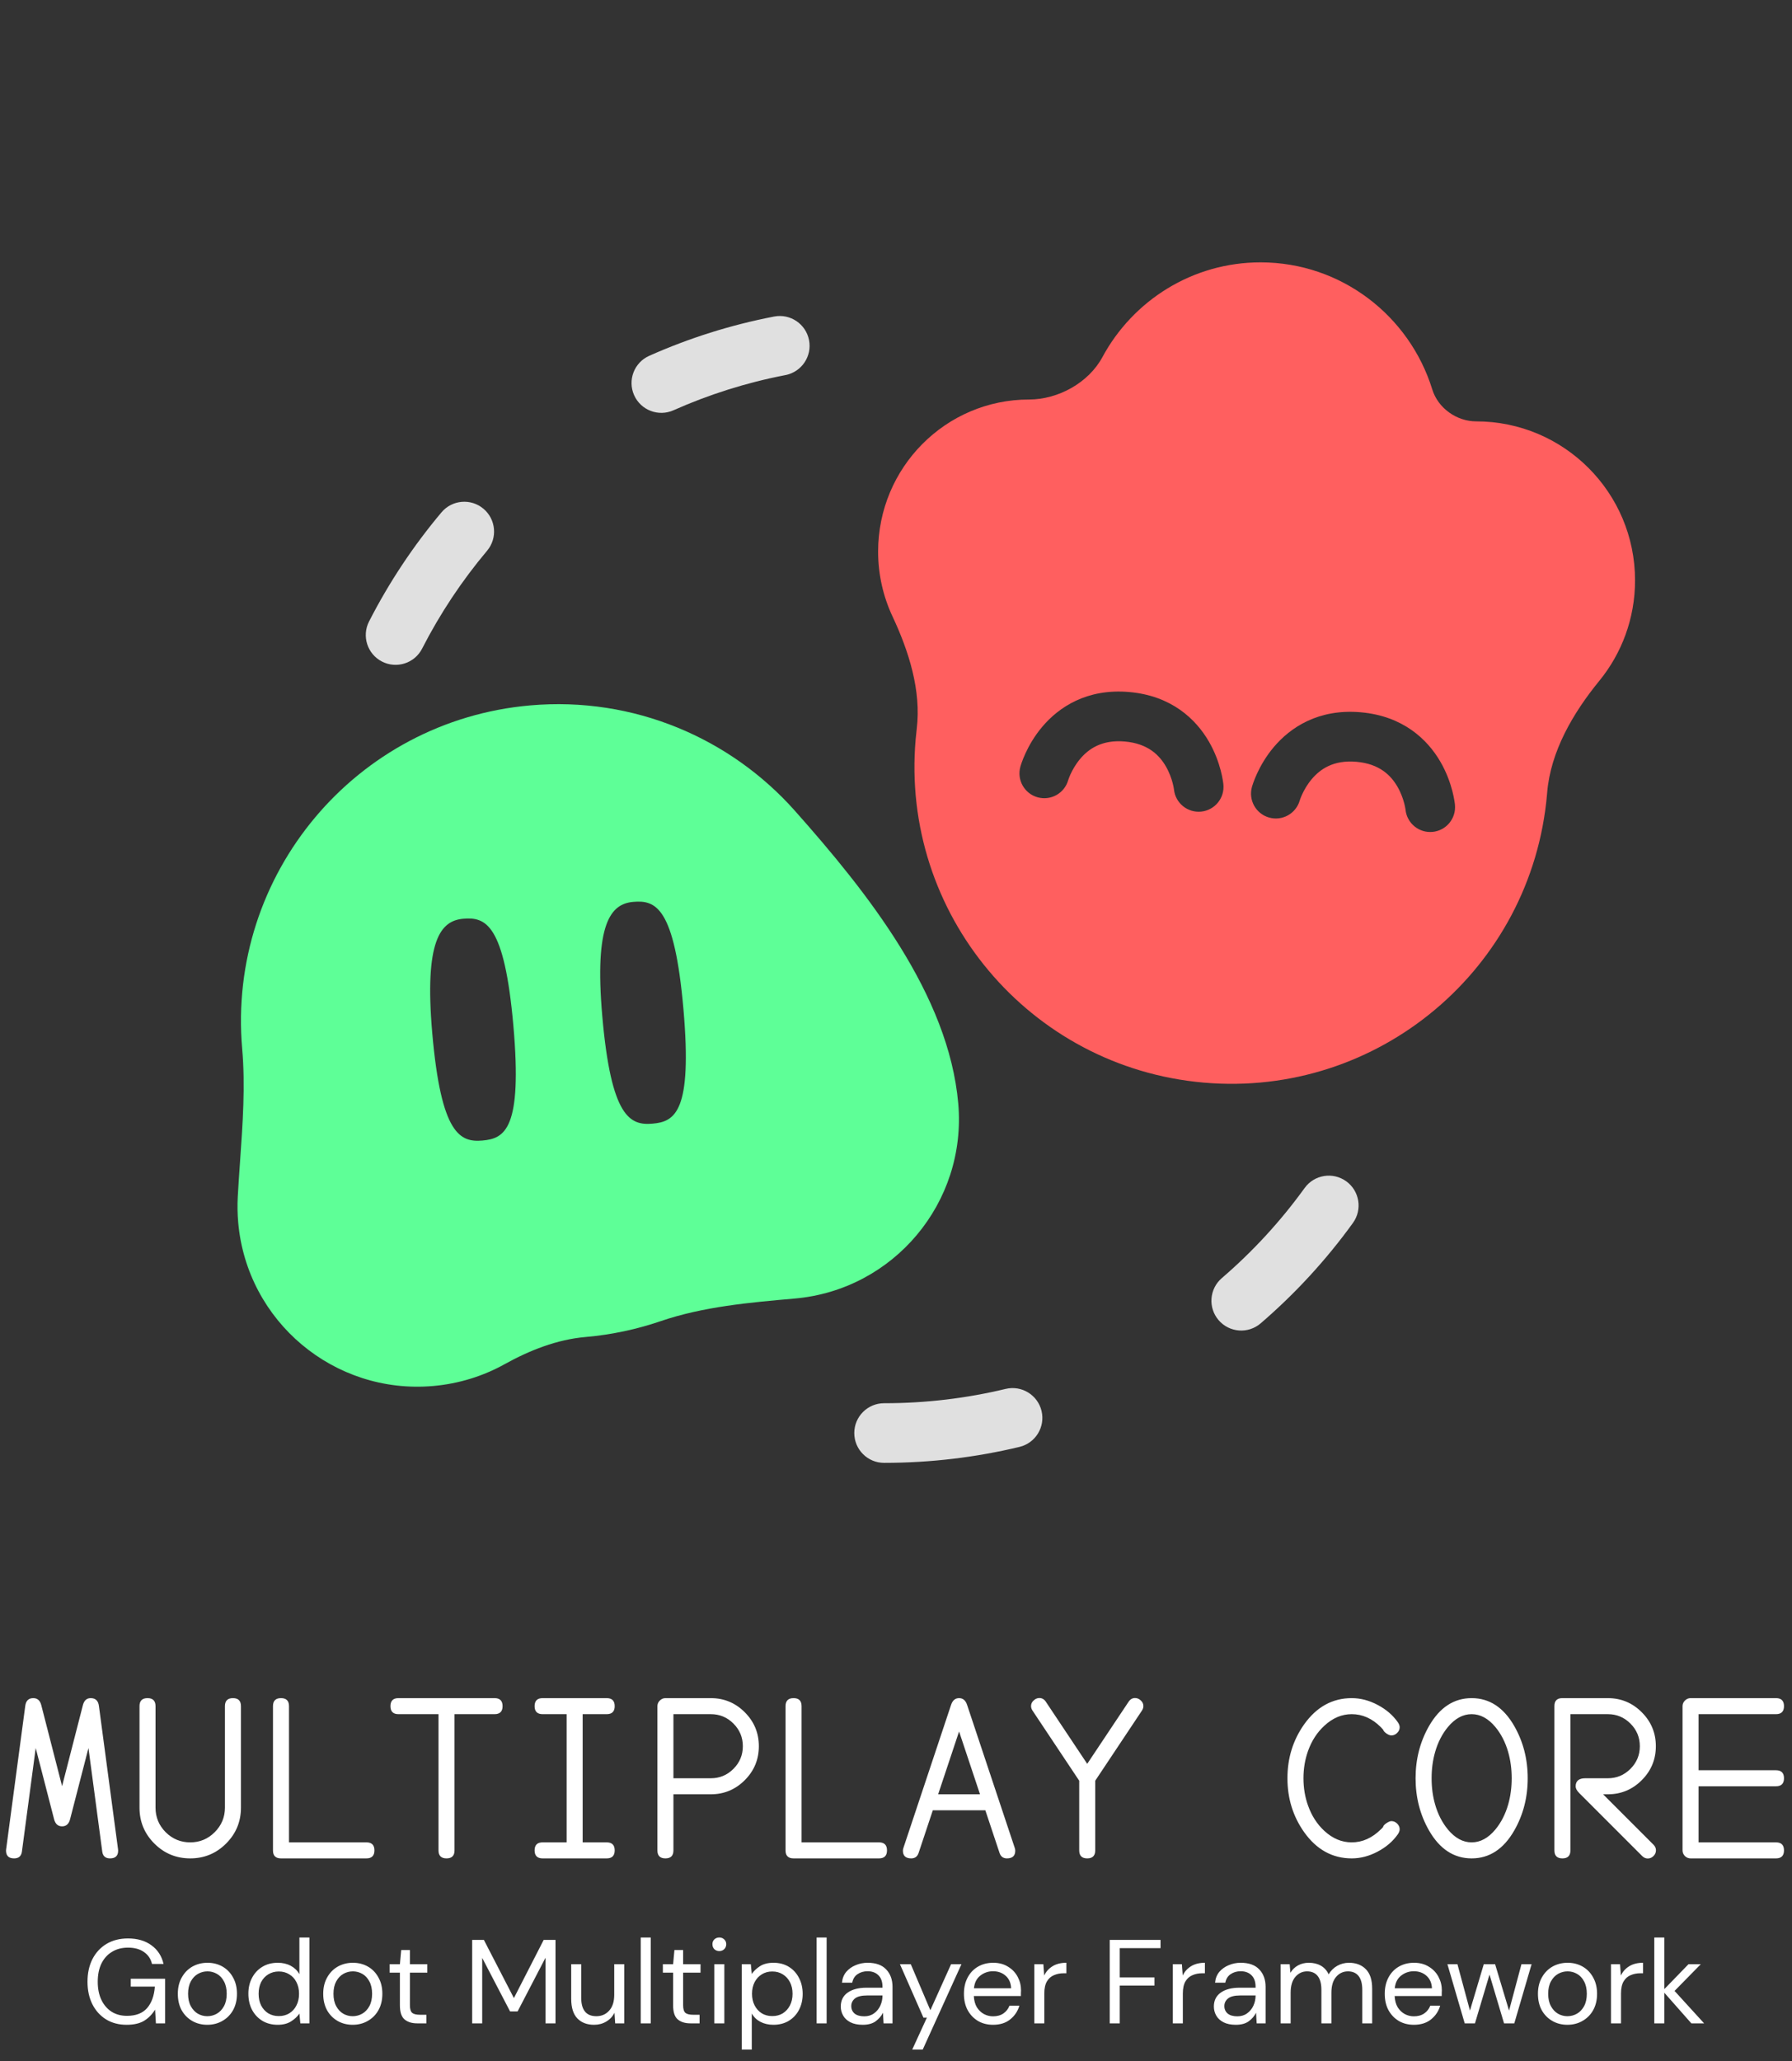 <svg width="902" height="1037" viewBox="0 0 902 1037" fill="none" xmlns="http://www.w3.org/2000/svg">
<rect x="0" y="0" width="902" height="1037" fill="#333333" stroke="none"/>
<path d="M59.469 931.076C59.469 933.692 58.107 935 55.384 935C53.055 935 51.747 933.835 51.46 931.506L44.526 879.476L35.281 915.274C34.672 917.675 33.328 918.875 31.25 918.875C29.172 918.875 27.828 917.675 27.219 915.274L17.974 879.476L11.04 931.506C10.753 933.835 9.445 935 7.116 935C4.393 935 3.031 933.692 3.031 931.076C3.031 930.861 3.049 930.646 3.085 930.431L12.706 858.352C13.029 855.701 14.373 854.375 16.738 854.375C18.816 854.375 20.16 855.54 20.769 857.869L31.25 898.665L41.731 857.869C42.34 855.54 43.648 854.375 45.655 854.375C48.092 854.375 49.471 855.701 49.794 858.352L59.415 930.431C59.451 930.646 59.469 930.861 59.469 931.076ZM121.281 909.469C121.281 916.528 118.791 922.548 113.81 927.529C108.829 932.51 102.809 935 95.75 935C88.691 935 82.671 932.51 77.69 927.529C72.709 922.548 70.219 916.528 70.219 909.469V858.406C70.219 855.719 71.562 854.375 74.25 854.375C76.938 854.375 78.281 855.719 78.281 858.406V909.469C78.281 914.27 79.983 918.391 83.388 921.831C86.828 925.235 90.948 926.938 95.75 926.938C100.552 926.938 104.655 925.235 108.059 921.831C111.499 918.391 113.219 914.27 113.219 909.469V858.406C113.219 855.719 114.563 854.375 117.25 854.375C119.938 854.375 121.281 855.719 121.281 858.406V909.469ZM188.469 930.969C188.469 933.656 187.125 935 184.438 935H141.438C138.75 935 137.406 933.674 137.406 931.022V858.406C137.406 855.719 138.75 854.375 141.438 854.375C144.125 854.375 145.469 855.719 145.469 858.406V926.938H184.438C187.125 926.938 188.469 928.281 188.469 930.969ZM252.969 858.406C252.969 861.094 251.625 862.438 248.938 862.438H228.781V930.969C228.781 933.656 227.438 935 224.75 935C222.062 935 220.719 933.656 220.719 930.969V862.438H200.562C197.875 862.438 196.531 861.094 196.531 858.406C196.531 855.719 197.875 854.375 200.562 854.375H248.938C251.625 854.375 252.969 855.719 252.969 858.406ZM309.406 930.969C309.406 933.656 308.062 935 305.375 935H273.125C270.438 935 269.094 933.656 269.094 930.969C269.094 928.281 270.438 926.938 273.125 926.938H285.219V862.438H273.125C270.438 862.438 269.094 861.094 269.094 858.406C269.094 855.719 270.438 854.375 273.125 854.375H305.375C308.062 854.375 309.406 855.719 309.406 858.406C309.406 861.094 308.062 862.438 305.375 862.438H293.281V926.938H305.375C308.062 926.938 309.406 928.281 309.406 930.969ZM381.969 878.562C381.969 885.227 379.604 890.925 374.874 895.655C370.144 900.385 364.446 902.75 357.781 902.75H338.969V930.969C338.969 933.656 337.625 935 334.938 935C332.25 935 330.906 933.656 330.906 930.969V858.406C330.906 857.331 331.3 856.4 332.089 855.611C332.913 854.787 333.863 854.375 334.938 854.375H357.781C364.446 854.375 370.144 856.74 374.874 861.47C379.604 866.2 381.969 871.898 381.969 878.562ZM373.906 878.562C373.906 874.119 372.33 870.321 369.176 867.167C366.023 864.014 362.225 862.438 357.781 862.438H338.969V894.688H357.781C362.225 894.688 366.023 893.111 369.176 889.958C372.33 886.804 373.906 883.006 373.906 878.562ZM446.469 930.969C446.469 933.656 445.125 935 442.438 935H399.438C396.75 935 395.406 933.674 395.406 931.022V858.406C395.406 855.719 396.75 854.375 399.438 854.375C402.125 854.375 403.469 855.719 403.469 858.406V926.938H442.438C445.125 926.938 446.469 928.281 446.469 930.969ZM511.022 931.13C511.022 933.71 509.625 935 506.83 935C504.967 935 503.73 934.086 503.121 932.259L495.973 910.812H469.528L462.379 932.259C461.77 934.086 460.533 935 458.67 935C455.875 935 454.478 933.71 454.478 931.13C454.478 930.664 454.567 930.18 454.746 929.679L478.719 857.761C479.471 855.504 480.815 854.375 482.75 854.375C484.685 854.375 486.029 855.504 486.781 857.761L510.754 929.679C510.933 930.18 511.022 930.664 511.022 931.13ZM493.285 902.75L482.75 871.145L472.215 902.75H493.285ZM575.522 858.352C575.522 859.141 575.272 859.911 574.77 860.664L551.281 895.924V930.969C551.281 933.656 549.938 935 547.25 935C544.562 935 543.219 933.656 543.219 930.969V895.924L519.73 860.664C519.228 859.911 518.978 859.141 518.978 858.352C518.978 857.277 519.408 856.346 520.268 855.557C521.128 854.733 522.095 854.321 523.17 854.321C524.496 854.321 525.571 854.93 526.395 856.149L547.25 887.431L568.105 856.149C568.929 854.93 570.004 854.321 571.33 854.321C572.405 854.321 573.373 854.733 574.233 855.557C575.093 856.346 575.522 857.277 575.522 858.352ZM704.522 920.326C704.522 921.115 704.218 921.957 703.609 922.853C701.1 926.436 697.696 929.356 693.396 931.614C689.132 933.871 684.796 935 680.389 935C670.678 935 662.687 930.593 656.416 921.778C650.826 913.858 648.031 904.828 648.031 894.688C648.031 884.547 650.826 875.517 656.416 867.597C662.687 858.782 670.678 854.375 680.389 854.375C684.796 854.375 689.132 855.504 693.396 857.761C697.696 860.019 701.1 862.939 703.609 866.522C704.218 867.418 704.522 868.26 704.522 869.049C704.522 870.124 704.093 871.073 703.233 871.897C702.408 872.722 701.441 873.134 700.33 873.134C699.649 873.134 698.825 872.811 697.858 872.166C696.926 871.485 696.37 870.84 696.191 870.231C696.155 870.16 695.779 869.747 695.063 868.995C690.691 864.623 685.8 862.438 680.389 862.438C675.408 862.438 670.839 864.355 666.683 868.189C662.992 871.557 660.233 875.803 658.405 880.927C656.864 885.227 656.094 889.814 656.094 894.688C656.094 899.561 656.864 904.147 658.405 908.447C660.233 913.572 662.974 917.818 666.629 921.186C670.785 925.02 675.372 926.938 680.389 926.938C685.764 926.938 690.655 924.752 695.063 920.38C695.385 920.129 695.761 919.735 696.191 919.197C696.227 918.66 696.765 918.033 697.804 917.316C698.879 916.6 699.721 916.241 700.33 916.241C701.441 916.241 702.408 916.653 703.233 917.477C704.093 918.302 704.522 919.251 704.522 920.326ZM768.969 894.688C768.969 904.327 766.711 913.088 762.196 920.971C756.821 930.324 749.673 935 740.75 935C731.828 935 724.679 930.324 719.304 920.971C714.789 913.088 712.531 904.327 712.531 894.688C712.531 885.048 714.789 876.287 719.304 868.404C724.679 859.051 731.828 854.375 740.75 854.375C749.673 854.375 756.821 859.051 762.196 868.404C766.711 876.287 768.969 885.048 768.969 894.688ZM760.906 894.688C760.906 889.993 760.315 885.586 759.133 881.465C757.735 876.592 755.585 872.399 752.683 868.888C749.099 864.588 745.122 862.438 740.75 862.438C736.378 862.438 732.401 864.588 728.817 868.888C725.915 872.399 723.765 876.592 722.368 881.465C721.185 885.586 720.594 889.993 720.594 894.688C720.594 899.382 721.185 903.789 722.368 907.91C723.765 912.783 725.915 916.976 728.817 920.487C732.401 924.787 736.378 926.938 740.75 926.938C745.122 926.938 749.099 924.787 752.683 920.487C755.585 916.976 757.735 912.783 759.133 907.91C760.315 903.789 760.906 899.382 760.906 894.688ZM833.522 930.915C833.522 932.026 833.11 932.993 832.286 933.817C831.462 934.642 830.495 935.054 829.384 935.054C828.345 935.054 827.413 934.642 826.589 933.817L794.876 902.105C793.694 900.922 793.103 899.812 793.103 898.772C793.103 896.049 794.715 894.688 797.94 894.688H809.281C813.725 894.688 817.523 893.111 820.676 889.958C823.83 886.804 825.406 883.006 825.406 878.562C825.406 874.119 823.83 870.321 820.676 867.167C817.523 864.014 813.725 862.438 809.281 862.438H790.469V930.969C790.469 933.656 789.125 935 786.438 935C783.75 935 782.406 933.656 782.406 930.969V858.352C782.406 855.701 783.732 854.375 786.384 854.375H809.281C815.946 854.375 821.644 856.74 826.374 861.47C831.104 866.2 833.469 871.898 833.469 878.562C833.469 885.227 831.104 890.925 826.374 895.655C821.644 900.385 815.946 902.75 809.281 902.75H806.916L832.286 928.12C833.11 928.944 833.522 929.876 833.522 930.915ZM897.969 930.969C897.969 933.656 896.625 935 893.938 935H850.938C849.863 935 848.913 934.606 848.089 933.817C847.3 932.993 846.906 932.044 846.906 930.969V858.406C846.906 857.331 847.3 856.4 848.089 855.611C848.913 854.787 849.863 854.375 850.938 854.375H893.938C896.625 854.375 897.969 855.719 897.969 858.406C897.969 861.094 896.625 862.438 893.938 862.438H854.969V890.656H893.938C896.625 890.656 897.969 892 897.969 894.688C897.969 897.375 896.625 898.719 893.938 898.719H854.969V926.938H893.938C896.625 926.938 897.969 928.281 897.969 930.969Z" fill="white"/>
<path fill-rule="evenodd" clip-rule="evenodd" d="M332.511 664.716C353.965 657.383 377.421 655.309 400.007 653.333C449.834 648.974 486.693 605.047 482.334 555.22C477.54 500.428 436.638 449.023 400.098 407.914C367.731 371.502 319.155 350.327 266.893 354.9C179.139 362.577 114.224 439.94 121.902 527.694C123.523 546.229 122.179 565.275 120.851 584.083C120.426 590.116 120.002 596.124 119.678 602.084C119.447 606.331 119.513 610.646 119.894 615.006C124.253 664.834 168.18 701.693 218.007 697.333C231.071 696.19 243.244 692.327 254.016 686.351C266.608 679.365 280.351 673.941 294.696 672.686C307.872 671.533 320.533 668.809 332.511 664.716ZM344.01 507.76C348.529 559.415 339.747 564.347 328.468 565.334C317.19 566.321 307.625 562.3 303.166 511.334C299.068 464.5 307.428 454.747 318.707 453.76C329.986 452.773 339.49 456.106 344.01 507.76ZM258.424 516.252C262.943 567.906 254.161 572.839 242.883 573.826C231.604 574.812 222.039 570.791 217.58 519.825C213.483 472.992 221.843 463.238 233.121 462.252C244.4 461.265 253.905 464.597 258.424 516.252Z" fill="#5EFF97"/>
<path fill-rule="evenodd" clip-rule="evenodd" d="M720.93 195.934C723.836 205.327 733.168 212 743 212C787.183 212 823 247.818 823 292C823 311.202 816.235 328.824 804.958 342.613C791.805 358.694 780.458 378.084 778.763 398.79C778.738 399.092 778.712 399.395 778.686 399.697C771.008 487.452 693.646 552.367 605.891 544.689C518.137 537.012 453.222 459.649 460.9 371.895C461.053 370.139 461.235 368.392 461.444 366.654C463.758 347.412 457.467 327.669 449.236 310.122C444.595 300.227 442 289.169 442 277.501C442 235.251 476.026 201.001 518 201.001C532.627 201.001 547.943 192.574 554.883 179.699C570.196 151.291 600.108 132 634.5 132C675.109 132 709.47 158.893 720.93 195.934ZM654.218 402.74C652.331 409.335 645.474 413.184 638.853 411.344C632.202 409.496 628.308 402.605 630.157 395.954L630.16 395.941C630.157 395.954 630.159 395.948 630.16 395.941L630.172 395.901L630.19 395.836C630.204 395.788 630.22 395.733 630.238 395.671C630.275 395.546 630.322 395.39 630.38 395.206C630.495 394.838 630.654 394.355 630.86 393.774C631.272 392.616 631.879 391.051 632.72 389.222C634.387 385.6 637.061 380.744 641.11 375.932C649.477 365.989 663.631 356.506 684.93 358.369C706.23 360.233 718.522 372.03 725.036 383.275C728.187 388.716 729.978 393.963 730.99 397.82C731.501 399.767 731.827 401.414 732.031 402.626C732.133 403.233 732.206 403.736 732.255 404.119C732.28 404.31 732.3 404.472 732.314 404.601C732.322 404.666 732.328 404.723 732.333 404.772L732.34 404.839L732.344 404.881C732.345 404.888 732.34 404.839 732.34 404.839L732.345 404.894C733.011 411.765 727.98 417.875 721.109 418.541C714.269 419.203 708.184 414.222 707.471 407.399L707.465 407.35L707.458 407.298C707.444 407.193 707.418 407.016 707.378 406.777C707.282 406.206 707.106 405.299 706.808 404.164C706.203 401.856 705.151 398.824 703.403 395.806C700.117 390.133 694.377 384.291 682.752 383.274C671.126 382.257 664.459 387.013 660.238 392.029C657.992 394.698 656.43 397.502 655.433 399.669C654.943 400.735 654.612 401.598 654.418 402.143C654.322 402.414 654.261 402.603 654.233 402.693L654.218 402.74ZM522.299 401.147C528.919 402.987 535.777 399.138 537.663 392.543L537.678 392.495C537.706 392.405 537.767 392.217 537.863 391.946C538.057 391.401 538.388 390.538 538.878 389.472C539.875 387.305 541.437 384.501 543.683 381.832C547.905 376.816 554.572 372.06 566.197 373.077C577.822 374.094 583.562 379.935 586.848 385.609C588.596 388.627 589.648 391.659 590.253 393.967C590.551 395.102 590.727 396.009 590.823 396.579C590.871 396.863 590.898 397.059 590.91 397.153L590.917 397.202C591.629 404.025 597.714 409.006 604.554 408.343C611.425 407.678 616.456 401.568 615.791 394.697L615.788 394.671C615.785 394.642 615.79 394.69 615.789 394.684L615.788 394.671L615.785 394.642L615.778 394.575C615.773 394.526 615.767 394.469 615.76 394.404C615.745 394.274 615.726 394.113 615.701 393.922C615.651 393.539 615.579 393.036 615.476 392.429C615.272 391.216 614.946 389.57 614.435 387.623C613.423 383.766 611.633 378.519 608.481 373.078C601.967 361.832 589.676 350.035 568.376 348.172C547.076 346.308 532.923 355.792 524.555 365.735C520.506 370.546 517.832 375.402 516.166 379.025C515.324 380.854 514.717 382.419 514.306 383.577C514.099 384.158 513.941 384.641 513.825 385.009C513.8 385.088 513.778 385.162 513.757 385.23C513.729 385.321 513.704 385.402 513.683 385.474C513.673 385.51 513.663 385.545 513.653 385.576C513.647 385.598 513.641 385.619 513.635 385.638L513.617 385.703L513.609 385.731L513.606 385.744C513.604 385.75 513.66 385.554 513.653 385.576L513.602 385.756C511.754 392.408 515.647 399.298 522.299 401.147Z" fill="#FF5F5F"/>
<path fill-rule="evenodd" clip-rule="evenodd" d="M407.23 171.151C408.797 179.285 403.472 187.15 395.337 188.717C375.677 192.503 356.804 198.495 338.983 206.427C331.415 209.795 322.549 206.391 319.18 198.822C315.811 191.254 319.216 182.388 326.785 179.019C346.668 170.169 367.729 163.482 389.664 159.258C397.799 157.691 405.663 163.016 407.23 171.151ZM243.346 255.962C249.685 261.295 250.502 270.757 245.169 277.097C232.502 292.156 221.509 308.662 212.473 326.33C208.701 333.706 199.664 336.627 192.288 332.855C184.913 329.083 181.991 320.046 185.764 312.67C195.841 292.965 208.097 274.564 222.211 257.785C227.544 251.446 237.006 250.629 243.346 255.962ZM677.629 594.343C684.343 599.196 685.852 608.573 680.999 615.287C667.541 633.907 651.934 650.87 634.543 665.812C628.259 671.21 618.789 670.493 613.39 664.209C607.991 657.925 608.709 648.455 614.993 643.056C630.602 629.645 644.609 614.422 656.685 597.714C661.538 590.999 670.914 589.49 677.629 594.343ZM524.259 709.879C526.193 717.935 521.231 726.033 513.175 727.967C491.292 733.221 468.461 736 445.001 736C436.716 736 430.001 729.284 430.001 721C430.001 712.716 436.716 706 445.001 706C466.084 706 486.565 703.503 506.171 698.796C514.227 696.862 522.325 701.824 524.259 709.879Z" fill="#E0E0E0"/>
<path d="M63.721 1018.72C59.801 1018.72 56.361 1017.82 53.401 1016.02C50.441 1014.18 48.141 1011.64 46.501 1008.4C44.861 1005.12 44.041 1001.34 44.041 997.06C44.041 992.78 44.861 989 46.501 985.72C48.181 982.44 50.541 979.88 53.581 978.04C56.661 976.2 60.281 975.28 64.441 975.28C69.161 975.28 73.081 976.42 76.201 978.7C79.361 980.98 81.401 984.12 82.321 988.12H76.501C75.941 985.6 74.601 983.6 72.481 982.12C70.401 980.64 67.721 979.9 64.441 979.9C61.361 979.9 58.681 980.6 56.401 982C54.121 983.36 52.341 985.32 51.061 987.88C49.821 990.44 49.201 993.5 49.201 997.06C49.201 1000.62 49.821 1003.68 51.061 1006.24C52.301 1008.8 54.021 1010.78 56.221 1012.18C58.421 1013.54 60.981 1014.22 63.901 1014.22C68.381 1014.22 71.761 1012.92 74.041 1010.32C76.321 1007.68 77.621 1004.08 77.941 999.52H65.821V995.56H83.101V1018H78.481L78.061 1011.1C76.541 1013.54 74.681 1015.42 72.481 1016.74C70.281 1018.06 67.361 1018.72 63.721 1018.72ZM104.331 1018.72C101.531 1018.72 99.011 1018.08 96.771 1016.8C94.531 1015.52 92.751 1013.72 91.431 1011.4C90.151 1009.04 89.511 1006.28 89.511 1003.12C89.511 999.96 90.171 997.22 91.491 994.9C92.811 992.54 94.591 990.72 96.831 989.44C99.111 988.16 101.651 987.52 104.451 987.52C107.251 987.52 109.771 988.16 112.011 989.44C114.251 990.72 116.011 992.54 117.291 994.9C118.611 997.22 119.271 999.96 119.271 1003.12C119.271 1006.28 118.611 1009.04 117.291 1011.4C115.971 1013.72 114.171 1015.52 111.891 1016.8C109.651 1018.08 107.131 1018.72 104.331 1018.72ZM104.331 1014.4C106.051 1014.4 107.651 1013.98 109.131 1013.14C110.611 1012.3 111.811 1011.04 112.731 1009.36C113.651 1007.68 114.111 1005.6 114.111 1003.12C114.111 1000.64 113.651 998.56 112.731 996.88C111.851 995.2 110.671 993.94 109.191 993.1C107.711 992.26 106.131 991.84 104.451 991.84C102.731 991.84 101.131 992.26 99.651 993.1C98.171 993.94 96.971 995.2 96.051 996.88C95.131 998.56 94.671 1000.64 94.671 1003.12C94.671 1005.6 95.131 1007.68 96.051 1009.36C96.971 1011.04 98.151 1012.3 99.591 1013.14C101.071 1013.98 102.651 1014.4 104.331 1014.4ZM139.779 1018.72C136.819 1018.72 134.219 1018.04 131.979 1016.68C129.779 1015.32 128.059 1013.46 126.819 1011.1C125.619 1008.74 125.019 1006.06 125.019 1003.06C125.019 1000.06 125.639 997.4 126.879 995.08C128.119 992.72 129.839 990.88 132.039 989.56C134.239 988.2 136.839 987.52 139.839 987.52C142.279 987.52 144.439 988.02 146.319 989.02C148.199 990.02 149.659 991.42 150.699 993.22V974.8H155.739V1018H151.179L150.699 1013.08C149.739 1014.52 148.359 1015.82 146.559 1016.98C144.759 1018.14 142.499 1018.72 139.779 1018.72ZM140.319 1014.34C142.319 1014.34 144.079 1013.88 145.599 1012.96C147.159 1012 148.359 1010.68 149.199 1009C150.079 1007.32 150.519 1005.36 150.519 1003.12C150.519 1000.88 150.079 998.92 149.199 997.24C148.359 995.56 147.159 994.26 145.599 993.34C144.079 992.38 142.319 991.9 140.319 991.9C138.359 991.9 136.599 992.38 135.039 993.34C133.519 994.26 132.319 995.56 131.439 997.24C130.599 998.92 130.179 1000.88 130.179 1003.12C130.179 1005.36 130.599 1007.32 131.439 1009C132.319 1010.68 133.519 1012 135.039 1012.96C136.599 1013.88 138.359 1014.34 140.319 1014.34ZM177.514 1018.72C174.714 1018.72 172.194 1018.08 169.954 1016.8C167.714 1015.52 165.934 1013.72 164.614 1011.4C163.334 1009.04 162.694 1006.28 162.694 1003.12C162.694 999.96 163.354 997.22 164.674 994.9C165.994 992.54 167.774 990.72 170.014 989.44C172.294 988.16 174.834 987.52 177.634 987.52C180.434 987.52 182.954 988.16 185.194 989.44C187.434 990.72 189.194 992.54 190.474 994.9C191.794 997.22 192.454 999.96 192.454 1003.12C192.454 1006.28 191.794 1009.04 190.474 1011.4C189.154 1013.72 187.354 1015.52 185.074 1016.8C182.834 1018.08 180.314 1018.72 177.514 1018.72ZM177.514 1014.4C179.234 1014.4 180.834 1013.98 182.314 1013.14C183.794 1012.3 184.994 1011.04 185.914 1009.36C186.834 1007.68 187.294 1005.6 187.294 1003.12C187.294 1000.64 186.834 998.56 185.914 996.88C185.034 995.2 183.854 993.94 182.374 993.1C180.894 992.26 179.314 991.84 177.634 991.84C175.914 991.84 174.314 992.26 172.834 993.1C171.354 993.94 170.154 995.2 169.234 996.88C168.314 998.56 167.854 1000.64 167.854 1003.12C167.854 1005.6 168.314 1007.68 169.234 1009.36C170.154 1011.04 171.334 1012.3 172.774 1013.14C174.254 1013.98 175.834 1014.4 177.514 1014.4ZM210.05 1018C207.33 1018 205.19 1017.34 203.63 1016.02C202.07 1014.7 201.29 1012.32 201.29 1008.88V992.5H196.13V988.24H201.29L201.95 981.1H206.33V988.24H215.09V992.5H206.33V1008.88C206.33 1010.76 206.71 1012.04 207.47 1012.72C208.23 1013.36 209.57 1013.68 211.49 1013.68H214.61V1018H210.05ZM237.672 1018V976H243.552L258.672 1005.28L273.672 976H279.612V1018H274.572V985L260.532 1012H256.752L242.712 985.06V1018H237.672ZM299.033 1018.72C295.513 1018.72 292.713 1017.66 290.633 1015.54C288.553 1013.38 287.513 1010.08 287.513 1005.64V988.24H292.553V1005.1C292.553 1011.3 295.093 1014.4 300.173 1014.4C302.773 1014.4 304.913 1013.48 306.593 1011.64C308.313 1009.76 309.173 1007.1 309.173 1003.66V988.24H314.213V1018H309.653L309.293 1012.66C308.373 1014.54 306.993 1016.02 305.153 1017.1C303.353 1018.18 301.313 1018.72 299.033 1018.72ZM322.509 1018V974.8H327.549V1018H322.509ZM347.57 1018C344.85 1018 342.71 1017.34 341.15 1016.02C339.59 1014.7 338.81 1012.32 338.81 1008.88V992.5H333.65V988.24H338.81L339.47 981.1H343.85V988.24H352.61V992.5H343.85V1008.88C343.85 1010.76 344.23 1012.04 344.99 1012.72C345.75 1013.36 347.09 1013.68 349.01 1013.68H352.13V1018H347.57ZM362.073 981.64C361.073 981.64 360.233 981.32 359.553 980.68C358.913 980 358.593 979.16 358.593 978.16C358.593 977.2 358.913 976.4 359.553 975.76C360.233 975.12 361.073 974.8 362.073 974.8C363.033 974.8 363.853 975.12 364.533 975.76C365.213 976.4 365.553 977.2 365.553 978.16C365.553 979.16 365.213 980 364.533 980.68C363.853 981.32 363.033 981.64 362.073 981.64ZM359.553 1018V988.24H364.593V1018H359.553ZM373.369 1031.2V988.24H377.929L378.409 993.16C379.369 991.72 380.729 990.42 382.489 989.26C384.289 988.1 386.569 987.52 389.329 987.52C392.289 987.52 394.869 988.2 397.069 989.56C399.269 990.92 400.969 992.78 402.169 995.14C403.409 997.5 404.029 1000.18 404.029 1003.18C404.029 1006.18 403.409 1008.86 402.169 1011.22C400.969 1013.54 399.249 1015.38 397.009 1016.74C394.809 1018.06 392.229 1018.72 389.269 1018.72C386.829 1018.72 384.649 1018.22 382.729 1017.22C380.849 1016.22 379.409 1014.82 378.409 1013.02V1031.2H373.369ZM388.729 1014.34C390.729 1014.34 392.489 1013.88 394.009 1012.96C395.529 1012 396.729 1010.68 397.609 1009C398.489 1007.32 398.929 1005.36 398.929 1003.12C398.929 1000.88 398.489 998.92 397.609 997.24C396.729 995.56 395.529 994.26 394.009 993.34C392.489 992.38 390.729 991.9 388.729 991.9C386.729 991.9 384.969 992.38 383.449 993.34C381.929 994.26 380.729 995.56 379.849 997.24C378.969 998.92 378.529 1000.88 378.529 1003.12C378.529 1005.36 378.969 1007.32 379.849 1009C380.729 1010.68 381.929 1012 383.449 1012.96C384.969 1013.88 386.729 1014.34 388.729 1014.34ZM411.044 1018V974.8H416.084V1018H411.044ZM434.245 1018.72C431.765 1018.72 429.705 1018.3 428.065 1017.46C426.425 1016.62 425.205 1015.5 424.405 1014.1C423.605 1012.7 423.205 1011.18 423.205 1009.54C423.205 1006.5 424.365 1004.16 426.685 1002.52C429.005 1000.88 432.165 1000.06 436.165 1000.06H444.205V999.7C444.205 997.1 443.525 995.14 442.165 993.82C440.805 992.46 438.985 991.78 436.705 991.78C434.745 991.78 433.045 992.28 431.605 993.28C430.205 994.24 429.325 995.66 428.965 997.54H423.805C424.005 995.38 424.725 993.56 425.965 992.08C427.245 990.6 428.825 989.48 430.705 988.72C432.585 987.92 434.585 987.52 436.705 987.52C440.865 987.52 443.985 988.64 446.065 990.88C448.185 993.08 449.245 996.02 449.245 999.7V1018H444.745L444.445 1012.66C443.605 1014.34 442.365 1015.78 440.725 1016.98C439.125 1018.14 436.965 1018.72 434.245 1018.72ZM435.025 1014.46C436.945 1014.46 438.585 1013.96 439.945 1012.96C441.345 1011.96 442.405 1010.66 443.125 1009.06C443.845 1007.46 444.205 1005.78 444.205 1004.02V1003.96H436.585C433.625 1003.96 431.525 1004.48 430.285 1005.52C429.085 1006.52 428.485 1007.78 428.485 1009.3C428.485 1010.86 429.045 1012.12 430.165 1013.08C431.325 1014 432.945 1014.46 435.025 1014.46ZM459.167 1031.2L466.547 1015.12H464.807L452.987 988.24H458.447L468.287 1011.4L478.727 988.24H483.947L464.447 1031.2H459.167ZM499.834 1018.72C496.994 1018.72 494.474 1018.08 492.274 1016.8C490.074 1015.48 488.334 1013.66 487.054 1011.34C485.814 1009.02 485.194 1006.28 485.194 1003.12C485.194 1000 485.814 997.28 487.054 994.96C488.294 992.6 490.014 990.78 492.214 989.5C494.454 988.18 497.034 987.52 499.954 987.52C502.834 987.52 505.314 988.18 507.394 989.5C509.514 990.78 511.134 992.48 512.254 994.6C513.374 996.72 513.934 999 513.934 1001.44C513.934 1001.88 513.914 1002.32 513.874 1002.76C513.874 1003.2 513.874 1003.7 513.874 1004.26H490.174C490.294 1006.54 490.814 1008.44 491.734 1009.96C492.694 1011.44 493.874 1012.56 495.274 1013.32C496.714 1014.08 498.234 1014.46 499.834 1014.46C501.914 1014.46 503.654 1013.98 505.054 1013.02C506.454 1012.06 507.474 1010.76 508.114 1009.12H513.094C512.294 1011.88 510.754 1014.18 508.474 1016.02C506.234 1017.82 503.354 1018.72 499.834 1018.72ZM499.834 991.78C497.434 991.78 495.294 992.52 493.414 994C491.574 995.44 490.514 997.56 490.234 1000.36H508.954C508.834 997.68 507.914 995.58 506.194 994.06C504.474 992.54 502.354 991.78 499.834 991.78ZM520.615 1018V988.24H525.175L525.595 993.94C526.515 991.98 527.915 990.42 529.795 989.26C531.675 988.1 533.995 987.52 536.755 987.52V992.8H535.375C533.615 992.8 531.995 993.12 530.515 993.76C529.035 994.36 527.855 995.4 526.975 996.88C526.095 998.36 525.655 1000.4 525.655 1003V1018H520.615ZM558.59 1018V976H584.15V980.14H563.63V994.9H581.09V998.98H563.63V1018H558.59ZM590.341 1018V988.24H594.901L595.321 993.94C596.241 991.98 597.641 990.42 599.521 989.26C601.401 988.1 603.721 987.52 606.481 987.52V992.8H605.101C603.341 992.8 601.721 993.12 600.241 993.76C598.761 994.36 597.581 995.4 596.701 996.88C595.821 998.36 595.381 1000.4 595.381 1003V1018H590.341ZM622.038 1018.72C619.558 1018.72 617.498 1018.3 615.858 1017.46C614.218 1016.62 612.998 1015.5 612.198 1014.1C611.398 1012.7 610.998 1011.18 610.998 1009.54C610.998 1006.5 612.158 1004.16 614.478 1002.52C616.798 1000.88 619.958 1000.06 623.958 1000.06H631.998V999.7C631.998 997.1 631.318 995.14 629.958 993.82C628.598 992.46 626.778 991.78 624.498 991.78C622.538 991.78 620.838 992.28 619.398 993.28C617.998 994.24 617.118 995.66 616.758 997.54H611.598C611.798 995.38 612.518 993.56 613.758 992.08C615.038 990.6 616.618 989.48 618.498 988.72C620.378 987.92 622.378 987.52 624.498 987.52C628.658 987.52 631.778 988.64 633.858 990.88C635.978 993.08 637.038 996.02 637.038 999.7V1018H632.538L632.238 1012.66C631.398 1014.34 630.158 1015.78 628.518 1016.98C626.918 1018.14 624.758 1018.72 622.038 1018.72ZM622.818 1014.46C624.738 1014.46 626.378 1013.96 627.738 1012.96C629.138 1011.96 630.198 1010.66 630.918 1009.06C631.638 1007.46 631.998 1005.78 631.998 1004.02V1003.96H624.378C621.418 1003.96 619.318 1004.48 618.078 1005.52C616.878 1006.52 616.278 1007.78 616.278 1009.3C616.278 1010.86 616.838 1012.12 617.958 1013.08C619.118 1014 620.738 1014.46 622.818 1014.46ZM644.599 1018V988.24H649.159L649.519 992.56C650.479 990.96 651.759 989.72 653.359 988.84C654.959 987.96 656.759 987.52 658.759 987.52C661.119 987.52 663.139 988 664.819 988.96C666.539 989.92 667.859 991.38 668.779 993.34C669.819 991.54 671.239 990.12 673.039 989.08C674.879 988.04 676.859 987.52 678.979 987.52C682.539 987.52 685.379 988.6 687.499 990.76C689.619 992.88 690.679 996.16 690.679 1000.6V1018H685.699V1001.14C685.699 998.06 685.079 995.74 683.839 994.18C682.599 992.62 680.819 991.84 678.499 991.84C676.099 991.84 674.099 992.78 672.499 994.66C670.939 996.5 670.159 999.14 670.159 1002.58V1018H665.119V1001.14C665.119 998.06 664.499 995.74 663.259 994.18C662.019 992.62 660.239 991.84 657.919 991.84C655.559 991.84 653.579 992.78 651.979 994.66C650.419 996.5 649.639 999.14 649.639 1002.58V1018H644.599ZM711.651 1018.72C708.811 1018.72 706.291 1018.08 704.091 1016.8C701.891 1015.48 700.151 1013.66 698.871 1011.34C697.631 1009.02 697.011 1006.28 697.011 1003.12C697.011 1000 697.631 997.28 698.871 994.96C700.111 992.6 701.831 990.78 704.031 989.5C706.271 988.18 708.851 987.52 711.771 987.52C714.651 987.52 717.131 988.18 719.211 989.5C721.331 990.78 722.951 992.48 724.071 994.6C725.191 996.72 725.751 999 725.751 1001.44C725.751 1001.88 725.731 1002.32 725.691 1002.76C725.691 1003.2 725.691 1003.7 725.691 1004.26H701.991C702.111 1006.54 702.631 1008.44 703.551 1009.96C704.511 1011.44 705.691 1012.56 707.091 1013.32C708.531 1014.08 710.051 1014.46 711.651 1014.46C713.731 1014.46 715.471 1013.98 716.871 1013.02C718.271 1012.06 719.291 1010.76 719.931 1009.12H724.911C724.111 1011.88 722.571 1014.18 720.291 1016.02C718.051 1017.82 715.171 1018.72 711.651 1018.72ZM711.651 991.78C709.251 991.78 707.111 992.52 705.231 994C703.391 995.44 702.331 997.56 702.051 1000.36H720.771C720.651 997.68 719.731 995.58 718.011 994.06C716.291 992.54 714.171 991.78 711.651 991.78ZM737.259 1018L728.559 988.24H733.599L739.899 1011.58L746.859 988.24H752.559L759.579 1011.58L765.819 988.24H770.919L762.219 1018H757.059L749.739 993.46L742.419 1018H737.259ZM788.94 1018.72C786.14 1018.72 783.62 1018.08 781.38 1016.8C779.14 1015.52 777.36 1013.72 776.04 1011.4C774.76 1009.04 774.12 1006.28 774.12 1003.12C774.12 999.96 774.78 997.22 776.1 994.9C777.42 992.54 779.2 990.72 781.44 989.44C783.72 988.16 786.26 987.52 789.06 987.52C791.86 987.52 794.38 988.16 796.62 989.44C798.86 990.72 800.62 992.54 801.9 994.9C803.22 997.22 803.88 999.96 803.88 1003.12C803.88 1006.28 803.22 1009.04 801.9 1011.4C800.58 1013.72 798.78 1015.52 796.5 1016.8C794.26 1018.08 791.74 1018.72 788.94 1018.72ZM788.94 1014.4C790.66 1014.4 792.26 1013.98 793.74 1013.14C795.22 1012.3 796.42 1011.04 797.34 1009.36C798.26 1007.68 798.72 1005.6 798.72 1003.12C798.72 1000.64 798.26 998.56 797.34 996.88C796.46 995.2 795.28 993.94 793.8 993.1C792.32 992.26 790.74 991.84 789.06 991.84C787.34 991.84 785.74 992.26 784.26 993.1C782.78 993.94 781.58 995.2 780.66 996.88C779.74 998.56 779.28 1000.64 779.28 1003.12C779.28 1005.6 779.74 1007.68 780.66 1009.36C781.58 1011.04 782.76 1012.3 784.2 1013.14C785.68 1013.98 787.26 1014.4 788.94 1014.4ZM810.888 1018V988.24H815.448L815.868 993.94C816.788 991.98 818.188 990.42 820.068 989.26C821.948 988.1 824.268 987.52 827.028 987.52V992.8H825.648C823.888 992.8 822.268 993.12 820.788 993.76C819.308 994.36 818.128 995.4 817.248 996.88C816.368 998.36 815.928 1000.4 815.928 1003V1018H810.888ZM832.685 1018V974.8H837.725V1000.78L849.905 988.24H856.085L842.885 1001.68L857.765 1018H851.345L837.725 1002.58V1018H832.685Z" fill="white"/>
</svg>
